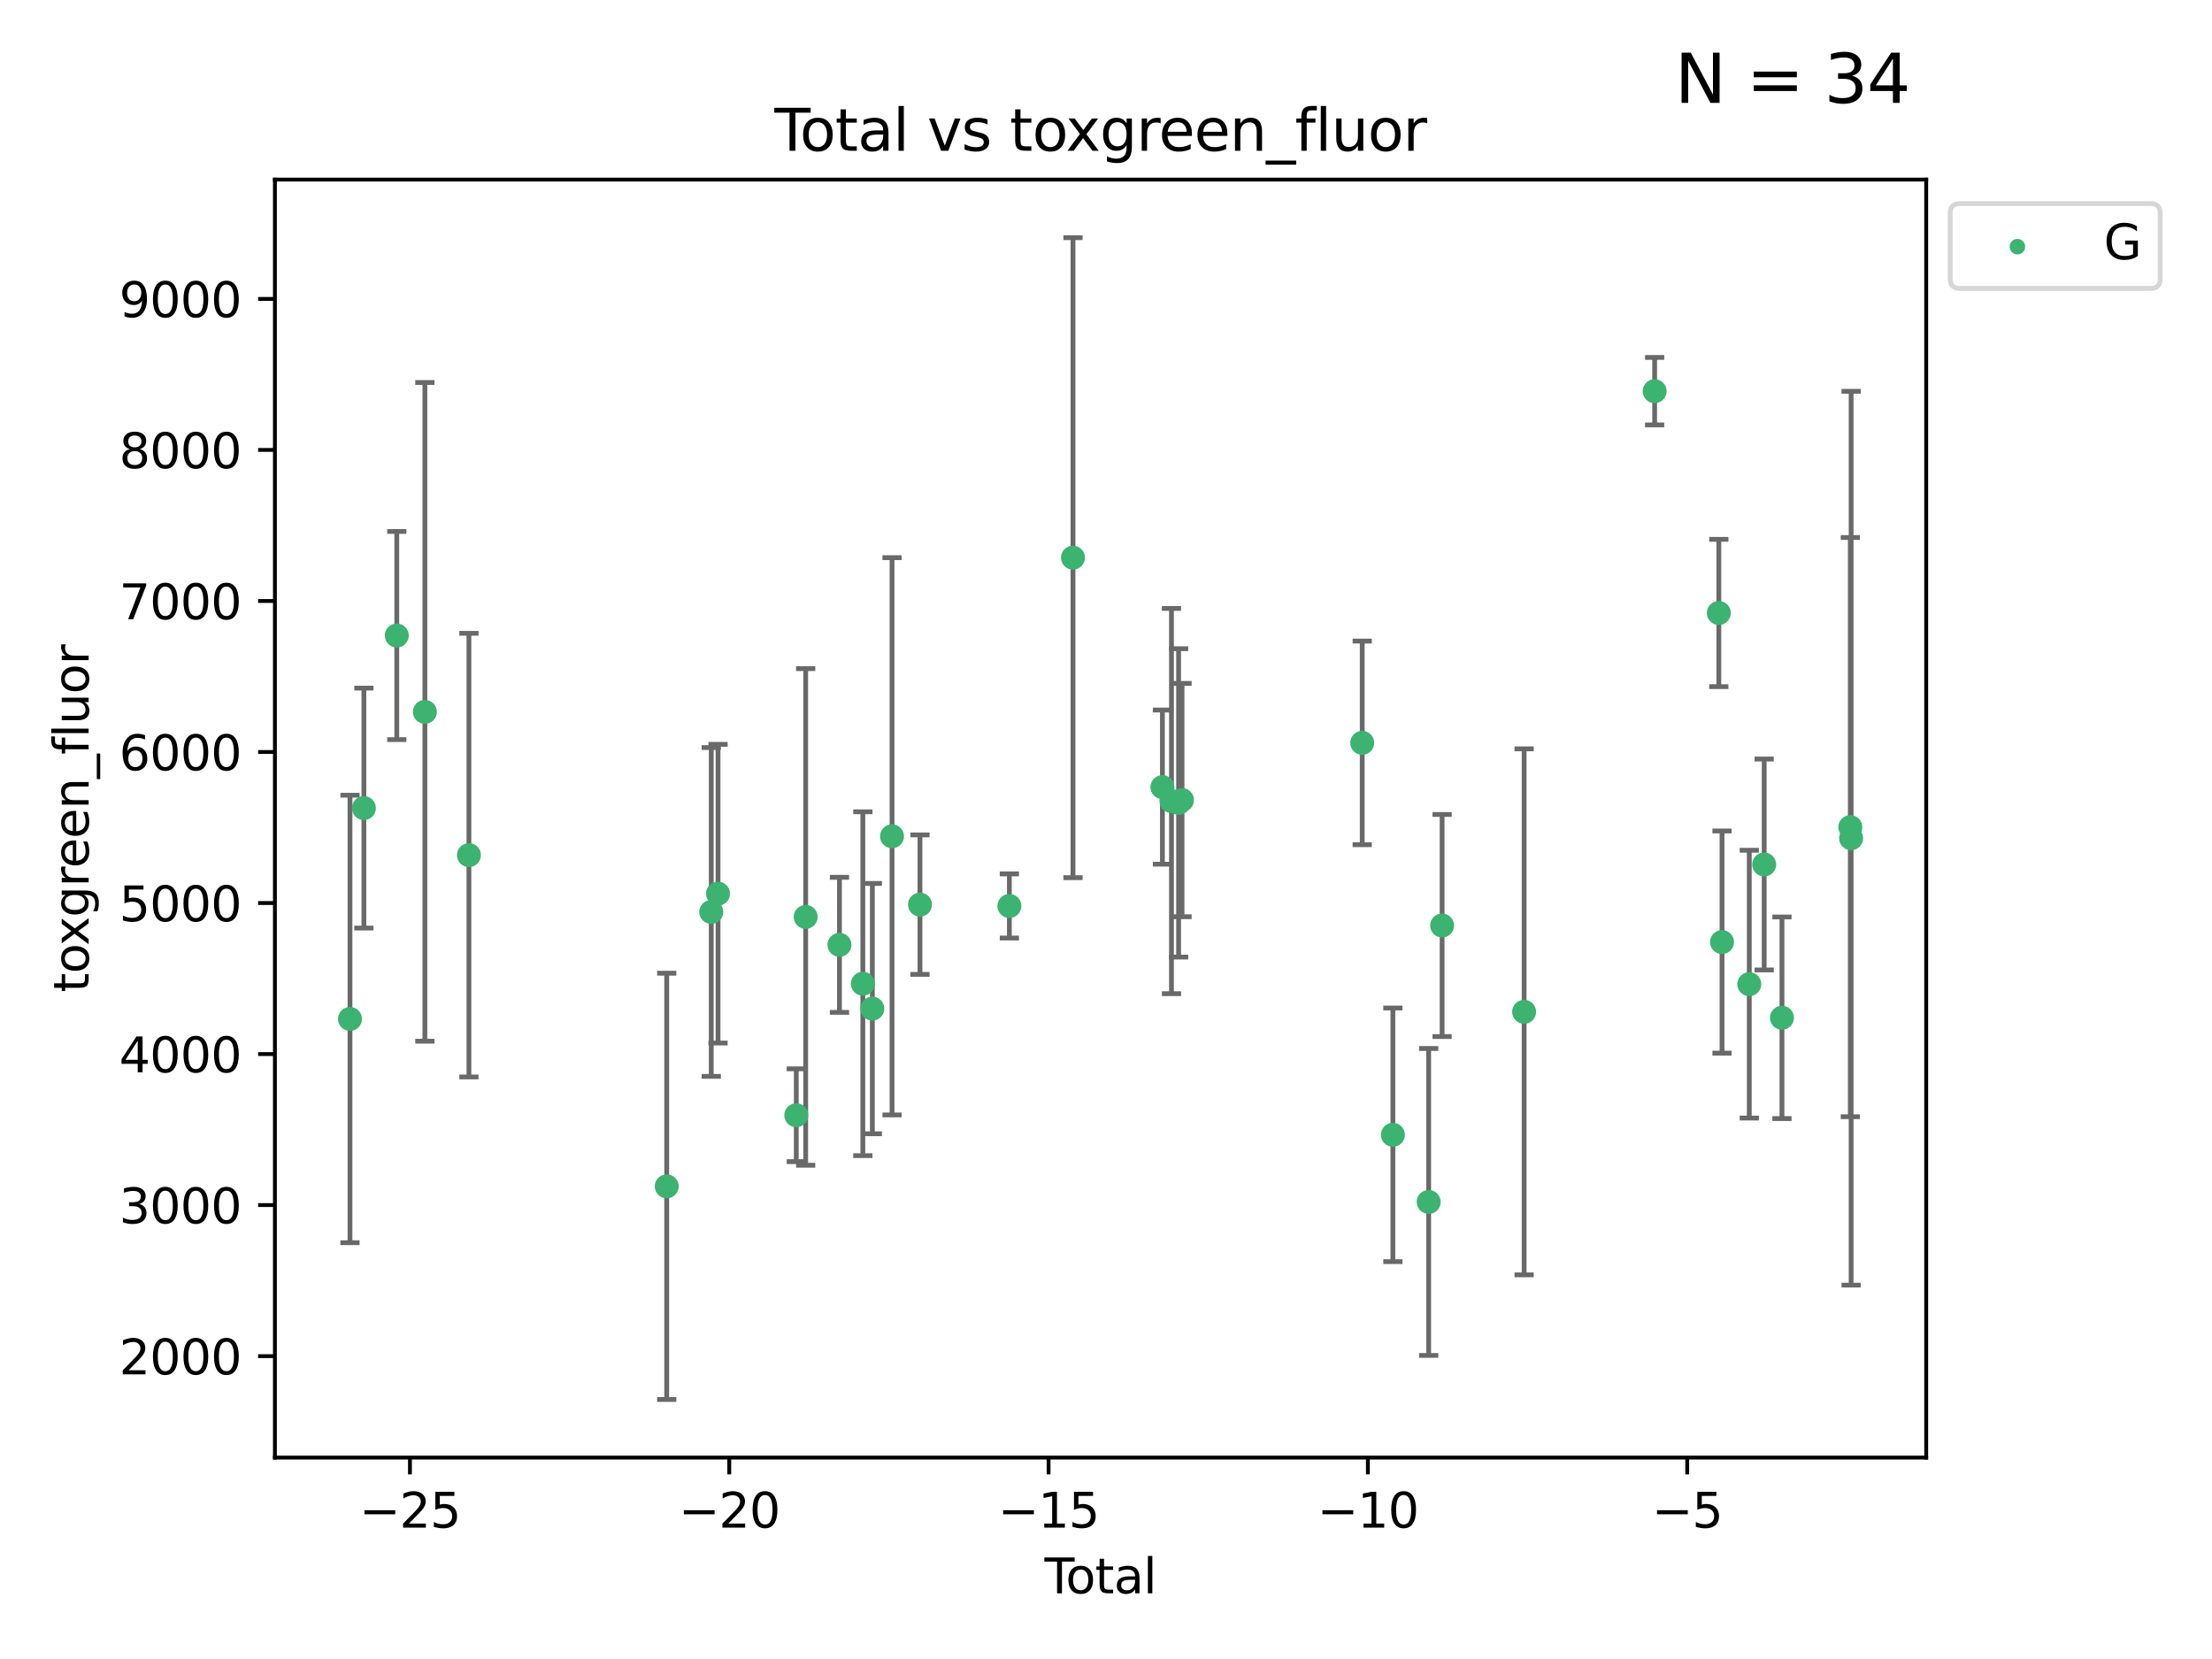 <?xml version="1.0" encoding="utf-8" standalone="no"?>
<!DOCTYPE svg PUBLIC "-//W3C//DTD SVG 1.1//EN"
  "http://www.w3.org/Graphics/SVG/1.1/DTD/svg11.dtd">
<svg xmlns:xlink="http://www.w3.org/1999/xlink" width="460.8pt" height="345.6pt" viewBox="0 0 460.8 345.6" xmlns="http://www.w3.org/2000/svg" version="1.1">
 <defs>
  <style type="text/css">*{stroke-linejoin: round; stroke-linecap: butt}</style>
 </defs>
 <g id="figure_1">
  <g id="patch_1">
   <path d="M 0 345.6 
L 460.8 345.6 
L 460.8 0 
L 0 0 
z
" style="fill: #ffffff"/>
  </g>
  <g id="axes_1">
   <g id="patch_2">
    <path d="M 57.271 303.64 
L 401.26 303.64 
L 401.26 37.411 
L 57.271 37.411 
z
" style="fill: #ffffff"/>
   </g>
   <g id="PathCollection_1">
    <defs>
     <path id="m89232d01fc" d="M 0 1.118 
C 0.297 1.118 0.581 1 0.791 0.791 
C 1 0.581 1.118 0.297 1.118 0 
C 1.118 -0.297 1 -0.581 0.791 -0.791 
C 0.581 -1 0.297 -1.118 0 -1.118 
C -0.297 -1.118 -0.581 -1 -0.791 -0.791 
C -1 -0.581 -1.118 -0.297 -1.118 0 
C -1.118 0.297 -1 0.581 -0.791 0.791 
C -0.581 1 -0.297 1.118 0 1.118 
z
" style="stroke: #3cb371"/>
    </defs>
    <g clip-path="url(#p5d567f0d62)">
     <use xlink:href="#m89232d01fc" x="72.907" y="212.266" style="fill: #3cb371; stroke: #3cb371"/>
     <use xlink:href="#m89232d01fc" x="75.807" y="168.339" style="fill: #3cb371; stroke: #3cb371"/>
     <use xlink:href="#m89232d01fc" x="82.657" y="132.392" style="fill: #3cb371; stroke: #3cb371"/>
     <use xlink:href="#m89232d01fc" x="88.511" y="148.295" style="fill: #3cb371; stroke: #3cb371"/>
     <use xlink:href="#m89232d01fc" x="97.685" y="178.137" style="fill: #3cb371; stroke: #3cb371"/>
     <use xlink:href="#m89232d01fc" x="138.889" y="247.139" style="fill: #3cb371; stroke: #3cb371"/>
     <use xlink:href="#m89232d01fc" x="148.167" y="189.98" style="fill: #3cb371; stroke: #3cb371"/>
     <use xlink:href="#m89232d01fc" x="149.578" y="186.169" style="fill: #3cb371; stroke: #3cb371"/>
     <use xlink:href="#m89232d01fc" x="165.878" y="232.321" style="fill: #3cb371; stroke: #3cb371"/>
     <use xlink:href="#m89232d01fc" x="167.838" y="191.01" style="fill: #3cb371; stroke: #3cb371"/>
     <use xlink:href="#m89232d01fc" x="174.875" y="196.823" style="fill: #3cb371; stroke: #3cb371"/>
     <use xlink:href="#m89232d01fc" x="179.746" y="204.929" style="fill: #3cb371; stroke: #3cb371"/>
     <use xlink:href="#m89232d01fc" x="181.724" y="210.109" style="fill: #3cb371; stroke: #3cb371"/>
     <use xlink:href="#m89232d01fc" x="185.826" y="174.214" style="fill: #3cb371; stroke: #3cb371"/>
     <use xlink:href="#m89232d01fc" x="191.647" y="188.453" style="fill: #3cb371; stroke: #3cb371"/>
     <use xlink:href="#m89232d01fc" x="210.27" y="188.729" style="fill: #3cb371; stroke: #3cb371"/>
     <use xlink:href="#m89232d01fc" x="223.523" y="116.173" style="fill: #3cb371; stroke: #3cb371"/>
     <use xlink:href="#m89232d01fc" x="242.153" y="163.969" style="fill: #3cb371; stroke: #3cb371"/>
     <use xlink:href="#m89232d01fc" x="244.039" y="166.869" style="fill: #3cb371; stroke: #3cb371"/>
     <use xlink:href="#m89232d01fc" x="245.525" y="167.257" style="fill: #3cb371; stroke: #3cb371"/>
     <use xlink:href="#m89232d01fc" x="246.237" y="166.667" style="fill: #3cb371; stroke: #3cb371"/>
     <use xlink:href="#m89232d01fc" x="283.773" y="154.755" style="fill: #3cb371; stroke: #3cb371"/>
     <use xlink:href="#m89232d01fc" x="290.164" y="236.401" style="fill: #3cb371; stroke: #3cb371"/>
     <use xlink:href="#m89232d01fc" x="297.618" y="250.388" style="fill: #3cb371; stroke: #3cb371"/>
     <use xlink:href="#m89232d01fc" x="300.419" y="192.797" style="fill: #3cb371; stroke: #3cb371"/>
     <use xlink:href="#m89232d01fc" x="317.502" y="210.783" style="fill: #3cb371; stroke: #3cb371"/>
     <use xlink:href="#m89232d01fc" x="344.692" y="81.489" style="fill: #3cb371; stroke: #3cb371"/>
     <use xlink:href="#m89232d01fc" x="358.061" y="127.696" style="fill: #3cb371; stroke: #3cb371"/>
     <use xlink:href="#m89232d01fc" x="358.729" y="196.251" style="fill: #3cb371; stroke: #3cb371"/>
     <use xlink:href="#m89232d01fc" x="364.407" y="205.018" style="fill: #3cb371; stroke: #3cb371"/>
     <use xlink:href="#m89232d01fc" x="367.511" y="180.089" style="fill: #3cb371; stroke: #3cb371"/>
     <use xlink:href="#m89232d01fc" x="371.215" y="212.019" style="fill: #3cb371; stroke: #3cb371"/>
     <use xlink:href="#m89232d01fc" x="385.456" y="172.301" style="fill: #3cb371; stroke: #3cb371"/>
     <use xlink:href="#m89232d01fc" x="385.624" y="174.612" style="fill: #3cb371; stroke: #3cb371"/>
    </g>
   </g>
   <g id="matplotlib.axis_1">
    <g id="xtick_1">
     <g id="line2d_1">
      <defs>
       <path id="mbb6898333a" d="M 0 0 
L 0 3.5 
" style="stroke: #000000; stroke-width: 0.8"/>
      </defs>
      <g>
       <use xlink:href="#mbb6898333a" x="85.399" y="303.64" style="stroke: #000000; stroke-width: 0.8"/>
      </g>
     </g>
     <g id="text_1">
      <!-- −25 -->
      <g transform="translate(74.847 318.238)scale(0.1 -0.1)">
       <defs>
        <path id="DejaVuSans-2212" d="M 678 2272 
L 4684 2272 
L 4684 1741 
L 678 1741 
L 678 2272 
z
" transform="scale(0.016)"/>
        <path id="DejaVuSans-32" d="M 1228 531 
L 3431 531 
L 3431 0 
L 469 0 
L 469 531 
Q 828 903 1448 1529 
Q 2069 2156 2228 2338 
Q 2531 2678 2651 2914 
Q 2772 3150 2772 3378 
Q 2772 3750 2511 3984 
Q 2250 4219 1831 4219 
Q 1534 4219 1204 4116 
Q 875 4013 500 3803 
L 500 4441 
Q 881 4594 1212 4672 
Q 1544 4750 1819 4750 
Q 2544 4750 2975 4387 
Q 3406 4025 3406 3419 
Q 3406 3131 3298 2873 
Q 3191 2616 2906 2266 
Q 2828 2175 2409 1742 
Q 1991 1309 1228 531 
z
" transform="scale(0.016)"/>
        <path id="DejaVuSans-35" d="M 691 4666 
L 3169 4666 
L 3169 4134 
L 1269 4134 
L 1269 2991 
Q 1406 3038 1543 3061 
Q 1681 3084 1819 3084 
Q 2600 3084 3056 2656 
Q 3513 2228 3513 1497 
Q 3513 744 3044 326 
Q 2575 -91 1722 -91 
Q 1428 -91 1123 -41 
Q 819 9 494 109 
L 494 744 
Q 775 591 1075 516 
Q 1375 441 1709 441 
Q 2250 441 2565 725 
Q 2881 1009 2881 1497 
Q 2881 1984 2565 2268 
Q 2250 2553 1709 2553 
Q 1456 2553 1204 2497 
Q 953 2441 691 2322 
L 691 4666 
z
" transform="scale(0.016)"/>
       </defs>
       <use xlink:href="#DejaVuSans-2212"/>
       <use xlink:href="#DejaVuSans-32" x="83.789"/>
       <use xlink:href="#DejaVuSans-35" x="147.412"/>
      </g>
     </g>
    </g>
    <g id="xtick_2">
     <g id="line2d_2">
      <g>
       <use xlink:href="#mbb6898333a" x="151.918" y="303.64" style="stroke: #000000; stroke-width: 0.8"/>
      </g>
     </g>
     <g id="text_2">
      <!-- −20 -->
      <g transform="translate(141.366 318.238)scale(0.1 -0.1)">
       <defs>
        <path id="DejaVuSans-30" d="M 2034 4250 
Q 1547 4250 1301 3770 
Q 1056 3291 1056 2328 
Q 1056 1369 1301 889 
Q 1547 409 2034 409 
Q 2525 409 2770 889 
Q 3016 1369 3016 2328 
Q 3016 3291 2770 3770 
Q 2525 4250 2034 4250 
z
M 2034 4750 
Q 2819 4750 3233 4129 
Q 3647 3509 3647 2328 
Q 3647 1150 3233 529 
Q 2819 -91 2034 -91 
Q 1250 -91 836 529 
Q 422 1150 422 2328 
Q 422 3509 836 4129 
Q 1250 4750 2034 4750 
z
" transform="scale(0.016)"/>
       </defs>
       <use xlink:href="#DejaVuSans-2212"/>
       <use xlink:href="#DejaVuSans-32" x="83.789"/>
       <use xlink:href="#DejaVuSans-30" x="147.412"/>
      </g>
     </g>
    </g>
    <g id="xtick_3">
     <g id="line2d_3">
      <g>
       <use xlink:href="#mbb6898333a" x="218.437" y="303.64" style="stroke: #000000; stroke-width: 0.8"/>
      </g>
     </g>
     <g id="text_3">
      <!-- −15 -->
      <g transform="translate(207.885 318.238)scale(0.1 -0.1)">
       <defs>
        <path id="DejaVuSans-31" d="M 794 531 
L 1825 531 
L 1825 4091 
L 703 3866 
L 703 4441 
L 1819 4666 
L 2450 4666 
L 2450 531 
L 3481 531 
L 3481 0 
L 794 0 
L 794 531 
z
" transform="scale(0.016)"/>
       </defs>
       <use xlink:href="#DejaVuSans-2212"/>
       <use xlink:href="#DejaVuSans-31" x="83.789"/>
       <use xlink:href="#DejaVuSans-35" x="147.412"/>
      </g>
     </g>
    </g>
    <g id="xtick_4">
     <g id="line2d_4">
      <g>
       <use xlink:href="#mbb6898333a" x="284.956" y="303.64" style="stroke: #000000; stroke-width: 0.8"/>
      </g>
     </g>
     <g id="text_4">
      <!-- −10 -->
      <g transform="translate(274.404 318.238)scale(0.1 -0.1)">
       <use xlink:href="#DejaVuSans-2212"/>
       <use xlink:href="#DejaVuSans-31" x="83.789"/>
       <use xlink:href="#DejaVuSans-30" x="147.412"/>
      </g>
     </g>
    </g>
    <g id="xtick_5">
     <g id="line2d_5">
      <g>
       <use xlink:href="#mbb6898333a" x="351.475" y="303.64" style="stroke: #000000; stroke-width: 0.8"/>
      </g>
     </g>
     <g id="text_5">
      <!-- −5 -->
      <g transform="translate(344.104 318.238)scale(0.1 -0.1)">
       <use xlink:href="#DejaVuSans-2212"/>
       <use xlink:href="#DejaVuSans-35" x="83.789"/>
      </g>
     </g>
    </g>
    <g id="text_6">
     <!-- Total -->
     <g transform="translate(217.589 331.917)scale(0.1 -0.1)">
      <defs>
       <path id="DejaVuSans-54" d="M -19 4666 
L 3928 4666 
L 3928 4134 
L 2272 4134 
L 2272 0 
L 1638 0 
L 1638 4134 
L -19 4134 
L -19 4666 
z
" transform="scale(0.016)"/>
       <path id="DejaVuSans-6f" d="M 1959 3097 
Q 1497 3097 1228 2736 
Q 959 2375 959 1747 
Q 959 1119 1226 758 
Q 1494 397 1959 397 
Q 2419 397 2687 759 
Q 2956 1122 2956 1747 
Q 2956 2369 2687 2733 
Q 2419 3097 1959 3097 
z
M 1959 3584 
Q 2709 3584 3137 3096 
Q 3566 2609 3566 1747 
Q 3566 888 3137 398 
Q 2709 -91 1959 -91 
Q 1206 -91 779 398 
Q 353 888 353 1747 
Q 353 2609 779 3096 
Q 1206 3584 1959 3584 
z
" transform="scale(0.016)"/>
       <path id="DejaVuSans-74" d="M 1172 4494 
L 1172 3500 
L 2356 3500 
L 2356 3053 
L 1172 3053 
L 1172 1153 
Q 1172 725 1289 603 
Q 1406 481 1766 481 
L 2356 481 
L 2356 0 
L 1766 0 
Q 1100 0 847 248 
Q 594 497 594 1153 
L 594 3053 
L 172 3053 
L 172 3500 
L 594 3500 
L 594 4494 
L 1172 4494 
z
" transform="scale(0.016)"/>
       <path id="DejaVuSans-61" d="M 2194 1759 
Q 1497 1759 1228 1600 
Q 959 1441 959 1056 
Q 959 750 1161 570 
Q 1363 391 1709 391 
Q 2188 391 2477 730 
Q 2766 1069 2766 1631 
L 2766 1759 
L 2194 1759 
z
M 3341 1997 
L 3341 0 
L 2766 0 
L 2766 531 
Q 2569 213 2275 61 
Q 1981 -91 1556 -91 
Q 1019 -91 701 211 
Q 384 513 384 1019 
Q 384 1609 779 1909 
Q 1175 2209 1959 2209 
L 2766 2209 
L 2766 2266 
Q 2766 2663 2505 2880 
Q 2244 3097 1772 3097 
Q 1472 3097 1187 3025 
Q 903 2953 641 2809 
L 641 3341 
Q 956 3463 1253 3523 
Q 1550 3584 1831 3584 
Q 2591 3584 2966 3190 
Q 3341 2797 3341 1997 
z
" transform="scale(0.016)"/>
       <path id="DejaVuSans-6c" d="M 603 4863 
L 1178 4863 
L 1178 0 
L 603 0 
L 603 4863 
z
" transform="scale(0.016)"/>
      </defs>
      <use xlink:href="#DejaVuSans-54"/>
      <use xlink:href="#DejaVuSans-6f" x="44.084"/>
      <use xlink:href="#DejaVuSans-74" x="105.266"/>
      <use xlink:href="#DejaVuSans-61" x="144.475"/>
      <use xlink:href="#DejaVuSans-6c" x="205.754"/>
     </g>
    </g>
   </g>
   <g id="matplotlib.axis_2">
    <g id="ytick_1">
     <g id="line2d_6">
      <defs>
       <path id="m184712ebc9" d="M 0 0 
L -3.5 0 
" style="stroke: #000000; stroke-width: 0.8"/>
      </defs>
      <g>
       <use xlink:href="#m184712ebc9" x="57.271" y="282.504" style="stroke: #000000; stroke-width: 0.8"/>
      </g>
     </g>
     <g id="text_7">
      <!-- 2000 -->
      <g transform="translate(24.821 286.304)scale(0.1 -0.1)">
       <use xlink:href="#DejaVuSans-32"/>
       <use xlink:href="#DejaVuSans-30" x="63.623"/>
       <use xlink:href="#DejaVuSans-30" x="127.246"/>
       <use xlink:href="#DejaVuSans-30" x="190.869"/>
      </g>
     </g>
    </g>
    <g id="ytick_2">
     <g id="line2d_7">
      <g>
       <use xlink:href="#m184712ebc9" x="57.271" y="251.042" style="stroke: #000000; stroke-width: 0.8"/>
      </g>
     </g>
     <g id="text_8">
      <!-- 3000 -->
      <g transform="translate(24.821 254.841)scale(0.1 -0.1)">
       <defs>
        <path id="DejaVuSans-33" d="M 2597 2516 
Q 3050 2419 3304 2112 
Q 3559 1806 3559 1356 
Q 3559 666 3084 287 
Q 2609 -91 1734 -91 
Q 1441 -91 1130 -33 
Q 819 25 488 141 
L 488 750 
Q 750 597 1062 519 
Q 1375 441 1716 441 
Q 2309 441 2620 675 
Q 2931 909 2931 1356 
Q 2931 1769 2642 2001 
Q 2353 2234 1838 2234 
L 1294 2234 
L 1294 2753 
L 1863 2753 
Q 2328 2753 2575 2939 
Q 2822 3125 2822 3475 
Q 2822 3834 2567 4026 
Q 2313 4219 1838 4219 
Q 1578 4219 1281 4162 
Q 984 4106 628 3988 
L 628 4550 
Q 988 4650 1302 4700 
Q 1616 4750 1894 4750 
Q 2613 4750 3031 4423 
Q 3450 4097 3450 3541 
Q 3450 3153 3228 2886 
Q 3006 2619 2597 2516 
z
" transform="scale(0.016)"/>
       </defs>
       <use xlink:href="#DejaVuSans-33"/>
       <use xlink:href="#DejaVuSans-30" x="63.623"/>
       <use xlink:href="#DejaVuSans-30" x="127.246"/>
       <use xlink:href="#DejaVuSans-30" x="190.869"/>
      </g>
     </g>
    </g>
    <g id="ytick_3">
     <g id="line2d_8">
      <g>
       <use xlink:href="#m184712ebc9" x="57.271" y="219.58" style="stroke: #000000; stroke-width: 0.8"/>
      </g>
     </g>
     <g id="text_9">
      <!-- 4000 -->
      <g transform="translate(24.821 223.379)scale(0.1 -0.1)">
       <defs>
        <path id="DejaVuSans-34" d="M 2419 4116 
L 825 1625 
L 2419 1625 
L 2419 4116 
z
M 2253 4666 
L 3047 4666 
L 3047 1625 
L 3713 1625 
L 3713 1100 
L 3047 1100 
L 3047 0 
L 2419 0 
L 2419 1100 
L 313 1100 
L 313 1709 
L 2253 4666 
z
" transform="scale(0.016)"/>
       </defs>
       <use xlink:href="#DejaVuSans-34"/>
       <use xlink:href="#DejaVuSans-30" x="63.623"/>
       <use xlink:href="#DejaVuSans-30" x="127.246"/>
       <use xlink:href="#DejaVuSans-30" x="190.869"/>
      </g>
     </g>
    </g>
    <g id="ytick_4">
     <g id="line2d_9">
      <g>
       <use xlink:href="#m184712ebc9" x="57.271" y="188.117" style="stroke: #000000; stroke-width: 0.8"/>
      </g>
     </g>
     <g id="text_10">
      <!-- 5000 -->
      <g transform="translate(24.821 191.916)scale(0.1 -0.1)">
       <use xlink:href="#DejaVuSans-35"/>
       <use xlink:href="#DejaVuSans-30" x="63.623"/>
       <use xlink:href="#DejaVuSans-30" x="127.246"/>
       <use xlink:href="#DejaVuSans-30" x="190.869"/>
      </g>
     </g>
    </g>
    <g id="ytick_5">
     <g id="line2d_10">
      <g>
       <use xlink:href="#m184712ebc9" x="57.271" y="156.655" style="stroke: #000000; stroke-width: 0.8"/>
      </g>
     </g>
     <g id="text_11">
      <!-- 6000 -->
      <g transform="translate(24.821 160.454)scale(0.1 -0.1)">
       <defs>
        <path id="DejaVuSans-36" d="M 2113 2584 
Q 1688 2584 1439 2293 
Q 1191 2003 1191 1497 
Q 1191 994 1439 701 
Q 1688 409 2113 409 
Q 2538 409 2786 701 
Q 3034 994 3034 1497 
Q 3034 2003 2786 2293 
Q 2538 2584 2113 2584 
z
M 3366 4563 
L 3366 3988 
Q 3128 4100 2886 4159 
Q 2644 4219 2406 4219 
Q 1781 4219 1451 3797 
Q 1122 3375 1075 2522 
Q 1259 2794 1537 2939 
Q 1816 3084 2150 3084 
Q 2853 3084 3261 2657 
Q 3669 2231 3669 1497 
Q 3669 778 3244 343 
Q 2819 -91 2113 -91 
Q 1303 -91 875 529 
Q 447 1150 447 2328 
Q 447 3434 972 4092 
Q 1497 4750 2381 4750 
Q 2619 4750 2861 4703 
Q 3103 4656 3366 4563 
z
" transform="scale(0.016)"/>
       </defs>
       <use xlink:href="#DejaVuSans-36"/>
       <use xlink:href="#DejaVuSans-30" x="63.623"/>
       <use xlink:href="#DejaVuSans-30" x="127.246"/>
       <use xlink:href="#DejaVuSans-30" x="190.869"/>
      </g>
     </g>
    </g>
    <g id="ytick_6">
     <g id="line2d_11">
      <g>
       <use xlink:href="#m184712ebc9" x="57.271" y="125.192" style="stroke: #000000; stroke-width: 0.8"/>
      </g>
     </g>
     <g id="text_12">
      <!-- 7000 -->
      <g transform="translate(24.821 128.992)scale(0.1 -0.1)">
       <defs>
        <path id="DejaVuSans-37" d="M 525 4666 
L 3525 4666 
L 3525 4397 
L 1831 0 
L 1172 0 
L 2766 4134 
L 525 4134 
L 525 4666 
z
" transform="scale(0.016)"/>
       </defs>
       <use xlink:href="#DejaVuSans-37"/>
       <use xlink:href="#DejaVuSans-30" x="63.623"/>
       <use xlink:href="#DejaVuSans-30" x="127.246"/>
       <use xlink:href="#DejaVuSans-30" x="190.869"/>
      </g>
     </g>
    </g>
    <g id="ytick_7">
     <g id="line2d_12">
      <g>
       <use xlink:href="#m184712ebc9" x="57.271" y="93.73" style="stroke: #000000; stroke-width: 0.8"/>
      </g>
     </g>
     <g id="text_13">
      <!-- 8000 -->
      <g transform="translate(24.821 97.529)scale(0.1 -0.1)">
       <defs>
        <path id="DejaVuSans-38" d="M 2034 2216 
Q 1584 2216 1326 1975 
Q 1069 1734 1069 1313 
Q 1069 891 1326 650 
Q 1584 409 2034 409 
Q 2484 409 2743 651 
Q 3003 894 3003 1313 
Q 3003 1734 2745 1975 
Q 2488 2216 2034 2216 
z
M 1403 2484 
Q 997 2584 770 2862 
Q 544 3141 544 3541 
Q 544 4100 942 4425 
Q 1341 4750 2034 4750 
Q 2731 4750 3128 4425 
Q 3525 4100 3525 3541 
Q 3525 3141 3298 2862 
Q 3072 2584 2669 2484 
Q 3125 2378 3379 2068 
Q 3634 1759 3634 1313 
Q 3634 634 3220 271 
Q 2806 -91 2034 -91 
Q 1263 -91 848 271 
Q 434 634 434 1313 
Q 434 1759 690 2068 
Q 947 2378 1403 2484 
z
M 1172 3481 
Q 1172 3119 1398 2916 
Q 1625 2713 2034 2713 
Q 2441 2713 2670 2916 
Q 2900 3119 2900 3481 
Q 2900 3844 2670 4047 
Q 2441 4250 2034 4250 
Q 1625 4250 1398 4047 
Q 1172 3844 1172 3481 
z
" transform="scale(0.016)"/>
       </defs>
       <use xlink:href="#DejaVuSans-38"/>
       <use xlink:href="#DejaVuSans-30" x="63.623"/>
       <use xlink:href="#DejaVuSans-30" x="127.246"/>
       <use xlink:href="#DejaVuSans-30" x="190.869"/>
      </g>
     </g>
    </g>
    <g id="ytick_8">
     <g id="line2d_13">
      <g>
       <use xlink:href="#m184712ebc9" x="57.271" y="62.268" style="stroke: #000000; stroke-width: 0.8"/>
      </g>
     </g>
     <g id="text_14">
      <!-- 9000 -->
      <g transform="translate(24.821 66.067)scale(0.1 -0.1)">
       <defs>
        <path id="DejaVuSans-39" d="M 703 97 
L 703 672 
Q 941 559 1184 500 
Q 1428 441 1663 441 
Q 2288 441 2617 861 
Q 2947 1281 2994 2138 
Q 2813 1869 2534 1725 
Q 2256 1581 1919 1581 
Q 1219 1581 811 2004 
Q 403 2428 403 3163 
Q 403 3881 828 4315 
Q 1253 4750 1959 4750 
Q 2769 4750 3195 4129 
Q 3622 3509 3622 2328 
Q 3622 1225 3098 567 
Q 2575 -91 1691 -91 
Q 1453 -91 1209 -44 
Q 966 3 703 97 
z
M 1959 2075 
Q 2384 2075 2632 2365 
Q 2881 2656 2881 3163 
Q 2881 3666 2632 3958 
Q 2384 4250 1959 4250 
Q 1534 4250 1286 3958 
Q 1038 3666 1038 3163 
Q 1038 2656 1286 2365 
Q 1534 2075 1959 2075 
z
" transform="scale(0.016)"/>
       </defs>
       <use xlink:href="#DejaVuSans-39"/>
       <use xlink:href="#DejaVuSans-30" x="63.623"/>
       <use xlink:href="#DejaVuSans-30" x="127.246"/>
       <use xlink:href="#DejaVuSans-30" x="190.869"/>
      </g>
     </g>
    </g>
    <g id="text_15">
     <!-- toxgreen_fluor -->
     <g transform="translate(18.463 206.72)rotate(-90)scale(0.1 -0.1)">
      <defs>
       <path id="DejaVuSans-78" d="M 3513 3500 
L 2247 1797 
L 3578 0 
L 2900 0 
L 1881 1375 
L 863 0 
L 184 0 
L 1544 1831 
L 300 3500 
L 978 3500 
L 1906 2253 
L 2834 3500 
L 3513 3500 
z
" transform="scale(0.016)"/>
       <path id="DejaVuSans-67" d="M 2906 1791 
Q 2906 2416 2648 2759 
Q 2391 3103 1925 3103 
Q 1463 3103 1205 2759 
Q 947 2416 947 1791 
Q 947 1169 1205 825 
Q 1463 481 1925 481 
Q 2391 481 2648 825 
Q 2906 1169 2906 1791 
z
M 3481 434 
Q 3481 -459 3084 -895 
Q 2688 -1331 1869 -1331 
Q 1566 -1331 1297 -1286 
Q 1028 -1241 775 -1147 
L 775 -588 
Q 1028 -725 1275 -790 
Q 1522 -856 1778 -856 
Q 2344 -856 2625 -561 
Q 2906 -266 2906 331 
L 2906 616 
Q 2728 306 2450 153 
Q 2172 0 1784 0 
Q 1141 0 747 490 
Q 353 981 353 1791 
Q 353 2603 747 3093 
Q 1141 3584 1784 3584 
Q 2172 3584 2450 3431 
Q 2728 3278 2906 2969 
L 2906 3500 
L 3481 3500 
L 3481 434 
z
" transform="scale(0.016)"/>
       <path id="DejaVuSans-72" d="M 2631 2963 
Q 2534 3019 2420 3045 
Q 2306 3072 2169 3072 
Q 1681 3072 1420 2755 
Q 1159 2438 1159 1844 
L 1159 0 
L 581 0 
L 581 3500 
L 1159 3500 
L 1159 2956 
Q 1341 3275 1631 3429 
Q 1922 3584 2338 3584 
Q 2397 3584 2469 3576 
Q 2541 3569 2628 3553 
L 2631 2963 
z
" transform="scale(0.016)"/>
       <path id="DejaVuSans-65" d="M 3597 1894 
L 3597 1613 
L 953 1613 
Q 991 1019 1311 708 
Q 1631 397 2203 397 
Q 2534 397 2845 478 
Q 3156 559 3463 722 
L 3463 178 
Q 3153 47 2828 -22 
Q 2503 -91 2169 -91 
Q 1331 -91 842 396 
Q 353 884 353 1716 
Q 353 2575 817 3079 
Q 1281 3584 2069 3584 
Q 2775 3584 3186 3129 
Q 3597 2675 3597 1894 
z
M 3022 2063 
Q 3016 2534 2758 2815 
Q 2500 3097 2075 3097 
Q 1594 3097 1305 2825 
Q 1016 2553 972 2059 
L 3022 2063 
z
" transform="scale(0.016)"/>
       <path id="DejaVuSans-6e" d="M 3513 2113 
L 3513 0 
L 2938 0 
L 2938 2094 
Q 2938 2591 2744 2837 
Q 2550 3084 2163 3084 
Q 1697 3084 1428 2787 
Q 1159 2491 1159 1978 
L 1159 0 
L 581 0 
L 581 3500 
L 1159 3500 
L 1159 2956 
Q 1366 3272 1645 3428 
Q 1925 3584 2291 3584 
Q 2894 3584 3203 3211 
Q 3513 2838 3513 2113 
z
" transform="scale(0.016)"/>
       <path id="DejaVuSans-5f" d="M 3263 -1063 
L 3263 -1509 
L -63 -1509 
L -63 -1063 
L 3263 -1063 
z
" transform="scale(0.016)"/>
       <path id="DejaVuSans-66" d="M 2375 4863 
L 2375 4384 
L 1825 4384 
Q 1516 4384 1395 4259 
Q 1275 4134 1275 3809 
L 1275 3500 
L 2222 3500 
L 2222 3053 
L 1275 3053 
L 1275 0 
L 697 0 
L 697 3053 
L 147 3053 
L 147 3500 
L 697 3500 
L 697 3744 
Q 697 4328 969 4595 
Q 1241 4863 1831 4863 
L 2375 4863 
z
" transform="scale(0.016)"/>
       <path id="DejaVuSans-75" d="M 544 1381 
L 544 3500 
L 1119 3500 
L 1119 1403 
Q 1119 906 1312 657 
Q 1506 409 1894 409 
Q 2359 409 2629 706 
Q 2900 1003 2900 1516 
L 2900 3500 
L 3475 3500 
L 3475 0 
L 2900 0 
L 2900 538 
Q 2691 219 2414 64 
Q 2138 -91 1772 -91 
Q 1169 -91 856 284 
Q 544 659 544 1381 
z
M 1991 3584 
L 1991 3584 
z
" transform="scale(0.016)"/>
      </defs>
      <use xlink:href="#DejaVuSans-74"/>
      <use xlink:href="#DejaVuSans-6f" x="39.209"/>
      <use xlink:href="#DejaVuSans-78" x="97.266"/>
      <use xlink:href="#DejaVuSans-67" x="156.445"/>
      <use xlink:href="#DejaVuSans-72" x="219.922"/>
      <use xlink:href="#DejaVuSans-65" x="258.785"/>
      <use xlink:href="#DejaVuSans-65" x="320.309"/>
      <use xlink:href="#DejaVuSans-6e" x="381.832"/>
      <use xlink:href="#DejaVuSans-5f" x="445.211"/>
      <use xlink:href="#DejaVuSans-66" x="495.211"/>
      <use xlink:href="#DejaVuSans-6c" x="530.416"/>
      <use xlink:href="#DejaVuSans-75" x="558.199"/>
      <use xlink:href="#DejaVuSans-6f" x="621.578"/>
      <use xlink:href="#DejaVuSans-72" x="682.76"/>
     </g>
    </g>
   </g>
   <g id="LineCollection_1">
    <path d="M 72.907 258.874 
L 72.907 165.658 
" clip-path="url(#p5d567f0d62)" style="fill: none; stroke: #696969"/>
    <path d="M 75.807 193.333 
L 75.807 143.346 
" clip-path="url(#p5d567f0d62)" style="fill: none; stroke: #696969"/>
    <path d="M 82.657 154.073 
L 82.657 110.711 
" clip-path="url(#p5d567f0d62)" style="fill: none; stroke: #696969"/>
    <path d="M 88.511 216.904 
L 88.511 79.685 
" clip-path="url(#p5d567f0d62)" style="fill: none; stroke: #696969"/>
    <path d="M 97.685 224.344 
L 97.685 131.93 
" clip-path="url(#p5d567f0d62)" style="fill: none; stroke: #696969"/>
    <path d="M 138.889 291.539 
L 138.889 202.74 
" clip-path="url(#p5d567f0d62)" style="fill: none; stroke: #696969"/>
    <path d="M 148.167 224.227 
L 148.167 155.732 
" clip-path="url(#p5d567f0d62)" style="fill: none; stroke: #696969"/>
    <path d="M 149.578 217.282 
L 149.578 155.057 
" clip-path="url(#p5d567f0d62)" style="fill: none; stroke: #696969"/>
    <path d="M 165.878 241.988 
L 165.878 222.654 
" clip-path="url(#p5d567f0d62)" style="fill: none; stroke: #696969"/>
    <path d="M 167.838 242.738 
L 167.838 139.283 
" clip-path="url(#p5d567f0d62)" style="fill: none; stroke: #696969"/>
    <path d="M 174.875 210.889 
L 174.875 182.758 
" clip-path="url(#p5d567f0d62)" style="fill: none; stroke: #696969"/>
    <path d="M 179.746 240.743 
L 179.746 169.114 
" clip-path="url(#p5d567f0d62)" style="fill: none; stroke: #696969"/>
    <path d="M 181.724 236.181 
L 181.724 184.038 
" clip-path="url(#p5d567f0d62)" style="fill: none; stroke: #696969"/>
    <path d="M 185.826 232.258 
L 185.826 116.169 
" clip-path="url(#p5d567f0d62)" style="fill: none; stroke: #696969"/>
    <path d="M 191.647 202.981 
L 191.647 173.925 
" clip-path="url(#p5d567f0d62)" style="fill: none; stroke: #696969"/>
    <path d="M 210.27 195.413 
L 210.27 182.046 
" clip-path="url(#p5d567f0d62)" style="fill: none; stroke: #696969"/>
    <path d="M 223.523 182.833 
L 223.523 49.513 
" clip-path="url(#p5d567f0d62)" style="fill: none; stroke: #696969"/>
    <path d="M 242.153 180.025 
L 242.153 147.912 
" clip-path="url(#p5d567f0d62)" style="fill: none; stroke: #696969"/>
    <path d="M 244.039 206.997 
L 244.039 126.742 
" clip-path="url(#p5d567f0d62)" style="fill: none; stroke: #696969"/>
    <path d="M 245.525 199.377 
L 245.525 135.137 
" clip-path="url(#p5d567f0d62)" style="fill: none; stroke: #696969"/>
    <path d="M 246.237 190.966 
L 246.237 142.367 
" clip-path="url(#p5d567f0d62)" style="fill: none; stroke: #696969"/>
    <path d="M 283.773 175.966 
L 283.773 133.544 
" clip-path="url(#p5d567f0d62)" style="fill: none; stroke: #696969"/>
    <path d="M 290.164 262.823 
L 290.164 209.979 
" clip-path="url(#p5d567f0d62)" style="fill: none; stroke: #696969"/>
    <path d="M 297.618 282.357 
L 297.618 218.418 
" clip-path="url(#p5d567f0d62)" style="fill: none; stroke: #696969"/>
    <path d="M 300.419 215.93 
L 300.419 169.665 
" clip-path="url(#p5d567f0d62)" style="fill: none; stroke: #696969"/>
    <path d="M 317.502 265.571 
L 317.502 155.995 
" clip-path="url(#p5d567f0d62)" style="fill: none; stroke: #696969"/>
    <path d="M 344.692 88.519 
L 344.692 74.458 
" clip-path="url(#p5d567f0d62)" style="fill: none; stroke: #696969"/>
    <path d="M 358.061 143.038 
L 358.061 112.355 
" clip-path="url(#p5d567f0d62)" style="fill: none; stroke: #696969"/>
    <path d="M 358.729 219.391 
L 358.729 173.111 
" clip-path="url(#p5d567f0d62)" style="fill: none; stroke: #696969"/>
    <path d="M 364.407 232.908 
L 364.407 177.128 
" clip-path="url(#p5d567f0d62)" style="fill: none; stroke: #696969"/>
    <path d="M 367.511 202.056 
L 367.511 158.122 
" clip-path="url(#p5d567f0d62)" style="fill: none; stroke: #696969"/>
    <path d="M 371.215 233.017 
L 371.215 191.021 
" clip-path="url(#p5d567f0d62)" style="fill: none; stroke: #696969"/>
    <path d="M 385.456 232.629 
L 385.456 111.972 
" clip-path="url(#p5d567f0d62)" style="fill: none; stroke: #696969"/>
    <path d="M 385.624 267.715 
L 385.624 81.508 
" clip-path="url(#p5d567f0d62)" style="fill: none; stroke: #696969"/>
   </g>
   <g id="line2d_14">
    <defs>
     <path id="m2cc914e79d" d="M 2 0 
L -2 -0 
" style="stroke: #696969"/>
    </defs>
    <g clip-path="url(#p5d567f0d62)">
     <use xlink:href="#m2cc914e79d" x="72.907" y="258.874" style="fill: #696969; stroke: #696969"/>
     <use xlink:href="#m2cc914e79d" x="75.807" y="193.333" style="fill: #696969; stroke: #696969"/>
     <use xlink:href="#m2cc914e79d" x="82.657" y="154.073" style="fill: #696969; stroke: #696969"/>
     <use xlink:href="#m2cc914e79d" x="88.511" y="216.904" style="fill: #696969; stroke: #696969"/>
     <use xlink:href="#m2cc914e79d" x="97.685" y="224.344" style="fill: #696969; stroke: #696969"/>
     <use xlink:href="#m2cc914e79d" x="138.889" y="291.539" style="fill: #696969; stroke: #696969"/>
     <use xlink:href="#m2cc914e79d" x="148.167" y="224.227" style="fill: #696969; stroke: #696969"/>
     <use xlink:href="#m2cc914e79d" x="149.578" y="217.282" style="fill: #696969; stroke: #696969"/>
     <use xlink:href="#m2cc914e79d" x="165.878" y="241.988" style="fill: #696969; stroke: #696969"/>
     <use xlink:href="#m2cc914e79d" x="167.838" y="242.738" style="fill: #696969; stroke: #696969"/>
     <use xlink:href="#m2cc914e79d" x="174.875" y="210.889" style="fill: #696969; stroke: #696969"/>
     <use xlink:href="#m2cc914e79d" x="179.746" y="240.743" style="fill: #696969; stroke: #696969"/>
     <use xlink:href="#m2cc914e79d" x="181.724" y="236.181" style="fill: #696969; stroke: #696969"/>
     <use xlink:href="#m2cc914e79d" x="185.826" y="232.258" style="fill: #696969; stroke: #696969"/>
     <use xlink:href="#m2cc914e79d" x="191.647" y="202.981" style="fill: #696969; stroke: #696969"/>
     <use xlink:href="#m2cc914e79d" x="210.27" y="195.413" style="fill: #696969; stroke: #696969"/>
     <use xlink:href="#m2cc914e79d" x="223.523" y="182.833" style="fill: #696969; stroke: #696969"/>
     <use xlink:href="#m2cc914e79d" x="242.153" y="180.025" style="fill: #696969; stroke: #696969"/>
     <use xlink:href="#m2cc914e79d" x="244.039" y="206.997" style="fill: #696969; stroke: #696969"/>
     <use xlink:href="#m2cc914e79d" x="245.525" y="199.377" style="fill: #696969; stroke: #696969"/>
     <use xlink:href="#m2cc914e79d" x="246.237" y="190.966" style="fill: #696969; stroke: #696969"/>
     <use xlink:href="#m2cc914e79d" x="283.773" y="175.966" style="fill: #696969; stroke: #696969"/>
     <use xlink:href="#m2cc914e79d" x="290.164" y="262.823" style="fill: #696969; stroke: #696969"/>
     <use xlink:href="#m2cc914e79d" x="297.618" y="282.357" style="fill: #696969; stroke: #696969"/>
     <use xlink:href="#m2cc914e79d" x="300.419" y="215.93" style="fill: #696969; stroke: #696969"/>
     <use xlink:href="#m2cc914e79d" x="317.502" y="265.571" style="fill: #696969; stroke: #696969"/>
     <use xlink:href="#m2cc914e79d" x="344.692" y="88.519" style="fill: #696969; stroke: #696969"/>
     <use xlink:href="#m2cc914e79d" x="358.061" y="143.038" style="fill: #696969; stroke: #696969"/>
     <use xlink:href="#m2cc914e79d" x="358.729" y="219.391" style="fill: #696969; stroke: #696969"/>
     <use xlink:href="#m2cc914e79d" x="364.407" y="232.908" style="fill: #696969; stroke: #696969"/>
     <use xlink:href="#m2cc914e79d" x="367.511" y="202.056" style="fill: #696969; stroke: #696969"/>
     <use xlink:href="#m2cc914e79d" x="371.215" y="233.017" style="fill: #696969; stroke: #696969"/>
     <use xlink:href="#m2cc914e79d" x="385.456" y="232.629" style="fill: #696969; stroke: #696969"/>
     <use xlink:href="#m2cc914e79d" x="385.624" y="267.715" style="fill: #696969; stroke: #696969"/>
    </g>
   </g>
   <g id="line2d_15">
    <g clip-path="url(#p5d567f0d62)">
     <use xlink:href="#m2cc914e79d" x="72.907" y="165.658" style="fill: #696969; stroke: #696969"/>
     <use xlink:href="#m2cc914e79d" x="75.807" y="143.346" style="fill: #696969; stroke: #696969"/>
     <use xlink:href="#m2cc914e79d" x="82.657" y="110.711" style="fill: #696969; stroke: #696969"/>
     <use xlink:href="#m2cc914e79d" x="88.511" y="79.685" style="fill: #696969; stroke: #696969"/>
     <use xlink:href="#m2cc914e79d" x="97.685" y="131.93" style="fill: #696969; stroke: #696969"/>
     <use xlink:href="#m2cc914e79d" x="138.889" y="202.74" style="fill: #696969; stroke: #696969"/>
     <use xlink:href="#m2cc914e79d" x="148.167" y="155.732" style="fill: #696969; stroke: #696969"/>
     <use xlink:href="#m2cc914e79d" x="149.578" y="155.057" style="fill: #696969; stroke: #696969"/>
     <use xlink:href="#m2cc914e79d" x="165.878" y="222.654" style="fill: #696969; stroke: #696969"/>
     <use xlink:href="#m2cc914e79d" x="167.838" y="139.283" style="fill: #696969; stroke: #696969"/>
     <use xlink:href="#m2cc914e79d" x="174.875" y="182.758" style="fill: #696969; stroke: #696969"/>
     <use xlink:href="#m2cc914e79d" x="179.746" y="169.114" style="fill: #696969; stroke: #696969"/>
     <use xlink:href="#m2cc914e79d" x="181.724" y="184.038" style="fill: #696969; stroke: #696969"/>
     <use xlink:href="#m2cc914e79d" x="185.826" y="116.169" style="fill: #696969; stroke: #696969"/>
     <use xlink:href="#m2cc914e79d" x="191.647" y="173.925" style="fill: #696969; stroke: #696969"/>
     <use xlink:href="#m2cc914e79d" x="210.27" y="182.046" style="fill: #696969; stroke: #696969"/>
     <use xlink:href="#m2cc914e79d" x="223.523" y="49.513" style="fill: #696969; stroke: #696969"/>
     <use xlink:href="#m2cc914e79d" x="242.153" y="147.912" style="fill: #696969; stroke: #696969"/>
     <use xlink:href="#m2cc914e79d" x="244.039" y="126.742" style="fill: #696969; stroke: #696969"/>
     <use xlink:href="#m2cc914e79d" x="245.525" y="135.137" style="fill: #696969; stroke: #696969"/>
     <use xlink:href="#m2cc914e79d" x="246.237" y="142.367" style="fill: #696969; stroke: #696969"/>
     <use xlink:href="#m2cc914e79d" x="283.773" y="133.544" style="fill: #696969; stroke: #696969"/>
     <use xlink:href="#m2cc914e79d" x="290.164" y="209.979" style="fill: #696969; stroke: #696969"/>
     <use xlink:href="#m2cc914e79d" x="297.618" y="218.418" style="fill: #696969; stroke: #696969"/>
     <use xlink:href="#m2cc914e79d" x="300.419" y="169.665" style="fill: #696969; stroke: #696969"/>
     <use xlink:href="#m2cc914e79d" x="317.502" y="155.995" style="fill: #696969; stroke: #696969"/>
     <use xlink:href="#m2cc914e79d" x="344.692" y="74.458" style="fill: #696969; stroke: #696969"/>
     <use xlink:href="#m2cc914e79d" x="358.061" y="112.355" style="fill: #696969; stroke: #696969"/>
     <use xlink:href="#m2cc914e79d" x="358.729" y="173.111" style="fill: #696969; stroke: #696969"/>
     <use xlink:href="#m2cc914e79d" x="364.407" y="177.128" style="fill: #696969; stroke: #696969"/>
     <use xlink:href="#m2cc914e79d" x="367.511" y="158.122" style="fill: #696969; stroke: #696969"/>
     <use xlink:href="#m2cc914e79d" x="371.215" y="191.021" style="fill: #696969; stroke: #696969"/>
     <use xlink:href="#m2cc914e79d" x="385.456" y="111.972" style="fill: #696969; stroke: #696969"/>
     <use xlink:href="#m2cc914e79d" x="385.624" y="81.508" style="fill: #696969; stroke: #696969"/>
    </g>
   </g>
   <g id="line2d_16">
    <defs>
     <path id="m2751cfb1c9" d="M 0 2 
C 0.53 2 1.039 1.789 1.414 1.414 
C 1.789 1.039 2 0.53 2 0 
C 2 -0.53 1.789 -1.039 1.414 -1.414 
C 1.039 -1.789 0.53 -2 0 -2 
C -0.53 -2 -1.039 -1.789 -1.414 -1.414 
C -1.789 -1.039 -2 -0.53 -2 0 
C -2 0.53 -1.789 1.039 -1.414 1.414 
C -1.039 1.789 -0.53 2 0 2 
z
" style="stroke: #3cb371"/>
    </defs>
    <g clip-path="url(#p5d567f0d62)">
     <use xlink:href="#m2751cfb1c9" x="72.907" y="212.266" style="fill: #3cb371; stroke: #3cb371"/>
     <use xlink:href="#m2751cfb1c9" x="75.807" y="168.339" style="fill: #3cb371; stroke: #3cb371"/>
     <use xlink:href="#m2751cfb1c9" x="82.657" y="132.392" style="fill: #3cb371; stroke: #3cb371"/>
     <use xlink:href="#m2751cfb1c9" x="88.511" y="148.295" style="fill: #3cb371; stroke: #3cb371"/>
     <use xlink:href="#m2751cfb1c9" x="97.685" y="178.137" style="fill: #3cb371; stroke: #3cb371"/>
     <use xlink:href="#m2751cfb1c9" x="138.889" y="247.139" style="fill: #3cb371; stroke: #3cb371"/>
     <use xlink:href="#m2751cfb1c9" x="148.167" y="189.98" style="fill: #3cb371; stroke: #3cb371"/>
     <use xlink:href="#m2751cfb1c9" x="149.578" y="186.169" style="fill: #3cb371; stroke: #3cb371"/>
     <use xlink:href="#m2751cfb1c9" x="165.878" y="232.321" style="fill: #3cb371; stroke: #3cb371"/>
     <use xlink:href="#m2751cfb1c9" x="167.838" y="191.01" style="fill: #3cb371; stroke: #3cb371"/>
     <use xlink:href="#m2751cfb1c9" x="174.875" y="196.823" style="fill: #3cb371; stroke: #3cb371"/>
     <use xlink:href="#m2751cfb1c9" x="179.746" y="204.929" style="fill: #3cb371; stroke: #3cb371"/>
     <use xlink:href="#m2751cfb1c9" x="181.724" y="210.109" style="fill: #3cb371; stroke: #3cb371"/>
     <use xlink:href="#m2751cfb1c9" x="185.826" y="174.214" style="fill: #3cb371; stroke: #3cb371"/>
     <use xlink:href="#m2751cfb1c9" x="191.647" y="188.453" style="fill: #3cb371; stroke: #3cb371"/>
     <use xlink:href="#m2751cfb1c9" x="210.27" y="188.729" style="fill: #3cb371; stroke: #3cb371"/>
     <use xlink:href="#m2751cfb1c9" x="223.523" y="116.173" style="fill: #3cb371; stroke: #3cb371"/>
     <use xlink:href="#m2751cfb1c9" x="242.153" y="163.969" style="fill: #3cb371; stroke: #3cb371"/>
     <use xlink:href="#m2751cfb1c9" x="244.039" y="166.869" style="fill: #3cb371; stroke: #3cb371"/>
     <use xlink:href="#m2751cfb1c9" x="245.525" y="167.257" style="fill: #3cb371; stroke: #3cb371"/>
     <use xlink:href="#m2751cfb1c9" x="246.237" y="166.667" style="fill: #3cb371; stroke: #3cb371"/>
     <use xlink:href="#m2751cfb1c9" x="283.773" y="154.755" style="fill: #3cb371; stroke: #3cb371"/>
     <use xlink:href="#m2751cfb1c9" x="290.164" y="236.401" style="fill: #3cb371; stroke: #3cb371"/>
     <use xlink:href="#m2751cfb1c9" x="297.618" y="250.388" style="fill: #3cb371; stroke: #3cb371"/>
     <use xlink:href="#m2751cfb1c9" x="300.419" y="192.797" style="fill: #3cb371; stroke: #3cb371"/>
     <use xlink:href="#m2751cfb1c9" x="317.502" y="210.783" style="fill: #3cb371; stroke: #3cb371"/>
     <use xlink:href="#m2751cfb1c9" x="344.692" y="81.489" style="fill: #3cb371; stroke: #3cb371"/>
     <use xlink:href="#m2751cfb1c9" x="358.061" y="127.696" style="fill: #3cb371; stroke: #3cb371"/>
     <use xlink:href="#m2751cfb1c9" x="358.729" y="196.251" style="fill: #3cb371; stroke: #3cb371"/>
     <use xlink:href="#m2751cfb1c9" x="364.407" y="205.018" style="fill: #3cb371; stroke: #3cb371"/>
     <use xlink:href="#m2751cfb1c9" x="367.511" y="180.089" style="fill: #3cb371; stroke: #3cb371"/>
     <use xlink:href="#m2751cfb1c9" x="371.215" y="212.019" style="fill: #3cb371; stroke: #3cb371"/>
     <use xlink:href="#m2751cfb1c9" x="385.456" y="172.301" style="fill: #3cb371; stroke: #3cb371"/>
     <use xlink:href="#m2751cfb1c9" x="385.624" y="174.612" style="fill: #3cb371; stroke: #3cb371"/>
    </g>
   </g>
   <g id="patch_3">
    <path d="M 57.271 303.64 
L 57.271 37.411 
" style="fill: none; stroke: #000000; stroke-width: 0.8; stroke-linejoin: miter; stroke-linecap: square"/>
   </g>
   <g id="patch_4">
    <path d="M 401.26 303.64 
L 401.26 37.411 
" style="fill: none; stroke: #000000; stroke-width: 0.8; stroke-linejoin: miter; stroke-linecap: square"/>
   </g>
   <g id="patch_5">
    <path d="M 57.271 303.64 
L 401.26 303.64 
" style="fill: none; stroke: #000000; stroke-width: 0.8; stroke-linejoin: miter; stroke-linecap: square"/>
   </g>
   <g id="patch_6">
    <path d="M 57.271 37.411 
L 401.26 37.411 
" style="fill: none; stroke: #000000; stroke-width: 0.8; stroke-linejoin: miter; stroke-linecap: square"/>
   </g>
   <g id="text_16">
    <!-- N = 34 -->
    <g transform="translate(348.901 21.426)scale(0.14 -0.14)">
     <defs>
      <path id="DejaVuSans-4e" d="M 628 4666 
L 1478 4666 
L 3547 763 
L 3547 4666 
L 4159 4666 
L 4159 0 
L 3309 0 
L 1241 3903 
L 1241 0 
L 628 0 
L 628 4666 
z
" transform="scale(0.016)"/>
      <path id="DejaVuSans-20" transform="scale(0.016)"/>
      <path id="DejaVuSans-3d" d="M 678 2906 
L 4684 2906 
L 4684 2381 
L 678 2381 
L 678 2906 
z
M 678 1631 
L 4684 1631 
L 4684 1100 
L 678 1100 
L 678 1631 
z
" transform="scale(0.016)"/>
     </defs>
     <use xlink:href="#DejaVuSans-4e"/>
     <use xlink:href="#DejaVuSans-20" x="74.805"/>
     <use xlink:href="#DejaVuSans-3d" x="106.592"/>
     <use xlink:href="#DejaVuSans-20" x="190.381"/>
     <use xlink:href="#DejaVuSans-33" x="222.168"/>
     <use xlink:href="#DejaVuSans-34" x="285.791"/>
    </g>
   </g>
   <g id="text_17">
    <!-- Total vs toxgreen_fluor -->
    <g transform="translate(161.33 31.411)scale(0.12 -0.12)">
     <defs>
      <path id="DejaVuSans-76" d="M 191 3500 
L 800 3500 
L 1894 563 
L 2988 3500 
L 3597 3500 
L 2284 0 
L 1503 0 
L 191 3500 
z
" transform="scale(0.016)"/>
      <path id="DejaVuSans-73" d="M 2834 3397 
L 2834 2853 
Q 2591 2978 2328 3040 
Q 2066 3103 1784 3103 
Q 1356 3103 1142 2972 
Q 928 2841 928 2578 
Q 928 2378 1081 2264 
Q 1234 2150 1697 2047 
L 1894 2003 
Q 2506 1872 2764 1633 
Q 3022 1394 3022 966 
Q 3022 478 2636 193 
Q 2250 -91 1575 -91 
Q 1294 -91 989 -36 
Q 684 19 347 128 
L 347 722 
Q 666 556 975 473 
Q 1284 391 1588 391 
Q 1994 391 2212 530 
Q 2431 669 2431 922 
Q 2431 1156 2273 1281 
Q 2116 1406 1581 1522 
L 1381 1569 
Q 847 1681 609 1914 
Q 372 2147 372 2553 
Q 372 3047 722 3315 
Q 1072 3584 1716 3584 
Q 2034 3584 2315 3537 
Q 2597 3491 2834 3397 
z
" transform="scale(0.016)"/>
     </defs>
     <use xlink:href="#DejaVuSans-54"/>
     <use xlink:href="#DejaVuSans-6f" x="44.084"/>
     <use xlink:href="#DejaVuSans-74" x="105.266"/>
     <use xlink:href="#DejaVuSans-61" x="144.475"/>
     <use xlink:href="#DejaVuSans-6c" x="205.754"/>
     <use xlink:href="#DejaVuSans-20" x="233.537"/>
     <use xlink:href="#DejaVuSans-76" x="265.324"/>
     <use xlink:href="#DejaVuSans-73" x="324.504"/>
     <use xlink:href="#DejaVuSans-20" x="376.604"/>
     <use xlink:href="#DejaVuSans-74" x="408.391"/>
     <use xlink:href="#DejaVuSans-6f" x="447.6"/>
     <use xlink:href="#DejaVuSans-78" x="505.656"/>
     <use xlink:href="#DejaVuSans-67" x="564.836"/>
     <use xlink:href="#DejaVuSans-72" x="628.312"/>
     <use xlink:href="#DejaVuSans-65" x="667.176"/>
     <use xlink:href="#DejaVuSans-65" x="728.699"/>
     <use xlink:href="#DejaVuSans-6e" x="790.223"/>
     <use xlink:href="#DejaVuSans-5f" x="853.602"/>
     <use xlink:href="#DejaVuSans-66" x="903.602"/>
     <use xlink:href="#DejaVuSans-6c" x="938.807"/>
     <use xlink:href="#DejaVuSans-75" x="966.59"/>
     <use xlink:href="#DejaVuSans-6f" x="1029.969"/>
     <use xlink:href="#DejaVuSans-72" x="1091.15"/>
    </g>
   </g>
   <g id="legend_1">
    <g id="patch_7">
     <path d="M 408.26 60.089 
L 448.008 60.089 
Q 450.008 60.089 450.008 58.089 
L 450.008 44.411 
Q 450.008 42.411 448.008 42.411 
L 408.26 42.411 
Q 406.26 42.411 406.26 44.411 
L 406.26 58.089 
Q 406.26 60.089 408.26 60.089 
z
" style="fill: #ffffff; opacity: 0.8; stroke: #cccccc; stroke-linejoin: miter"/>
    </g>
    <g id="PathCollection_2">
     <g>
      <use xlink:href="#m89232d01fc" x="420.26" y="51.385" style="fill: #3cb371; stroke: #3cb371"/>
     </g>
    </g>
    <g id="text_18">
     <!-- G -->
     <g transform="translate(438.26 54.01)scale(0.1 -0.1)">
      <defs>
       <path id="DejaVuSans-47" d="M 3809 666 
L 3809 1919 
L 2778 1919 
L 2778 2438 
L 4434 2438 
L 4434 434 
Q 4069 175 3628 42 
Q 3188 -91 2688 -91 
Q 1594 -91 976 548 
Q 359 1188 359 2328 
Q 359 3472 976 4111 
Q 1594 4750 2688 4750 
Q 3144 4750 3555 4637 
Q 3966 4525 4313 4306 
L 4313 3634 
Q 3963 3931 3569 4081 
Q 3175 4231 2741 4231 
Q 1884 4231 1454 3753 
Q 1025 3275 1025 2328 
Q 1025 1384 1454 906 
Q 1884 428 2741 428 
Q 3075 428 3337 486 
Q 3600 544 3809 666 
z
" transform="scale(0.016)"/>
      </defs>
      <use xlink:href="#DejaVuSans-47"/>
     </g>
    </g>
   </g>
  </g>
 </g>
 <defs>
  <clipPath id="p5d567f0d62">
   <rect x="57.271" y="37.411" width="343.989" height="266.229"/>
  </clipPath>
 </defs>
</svg>
